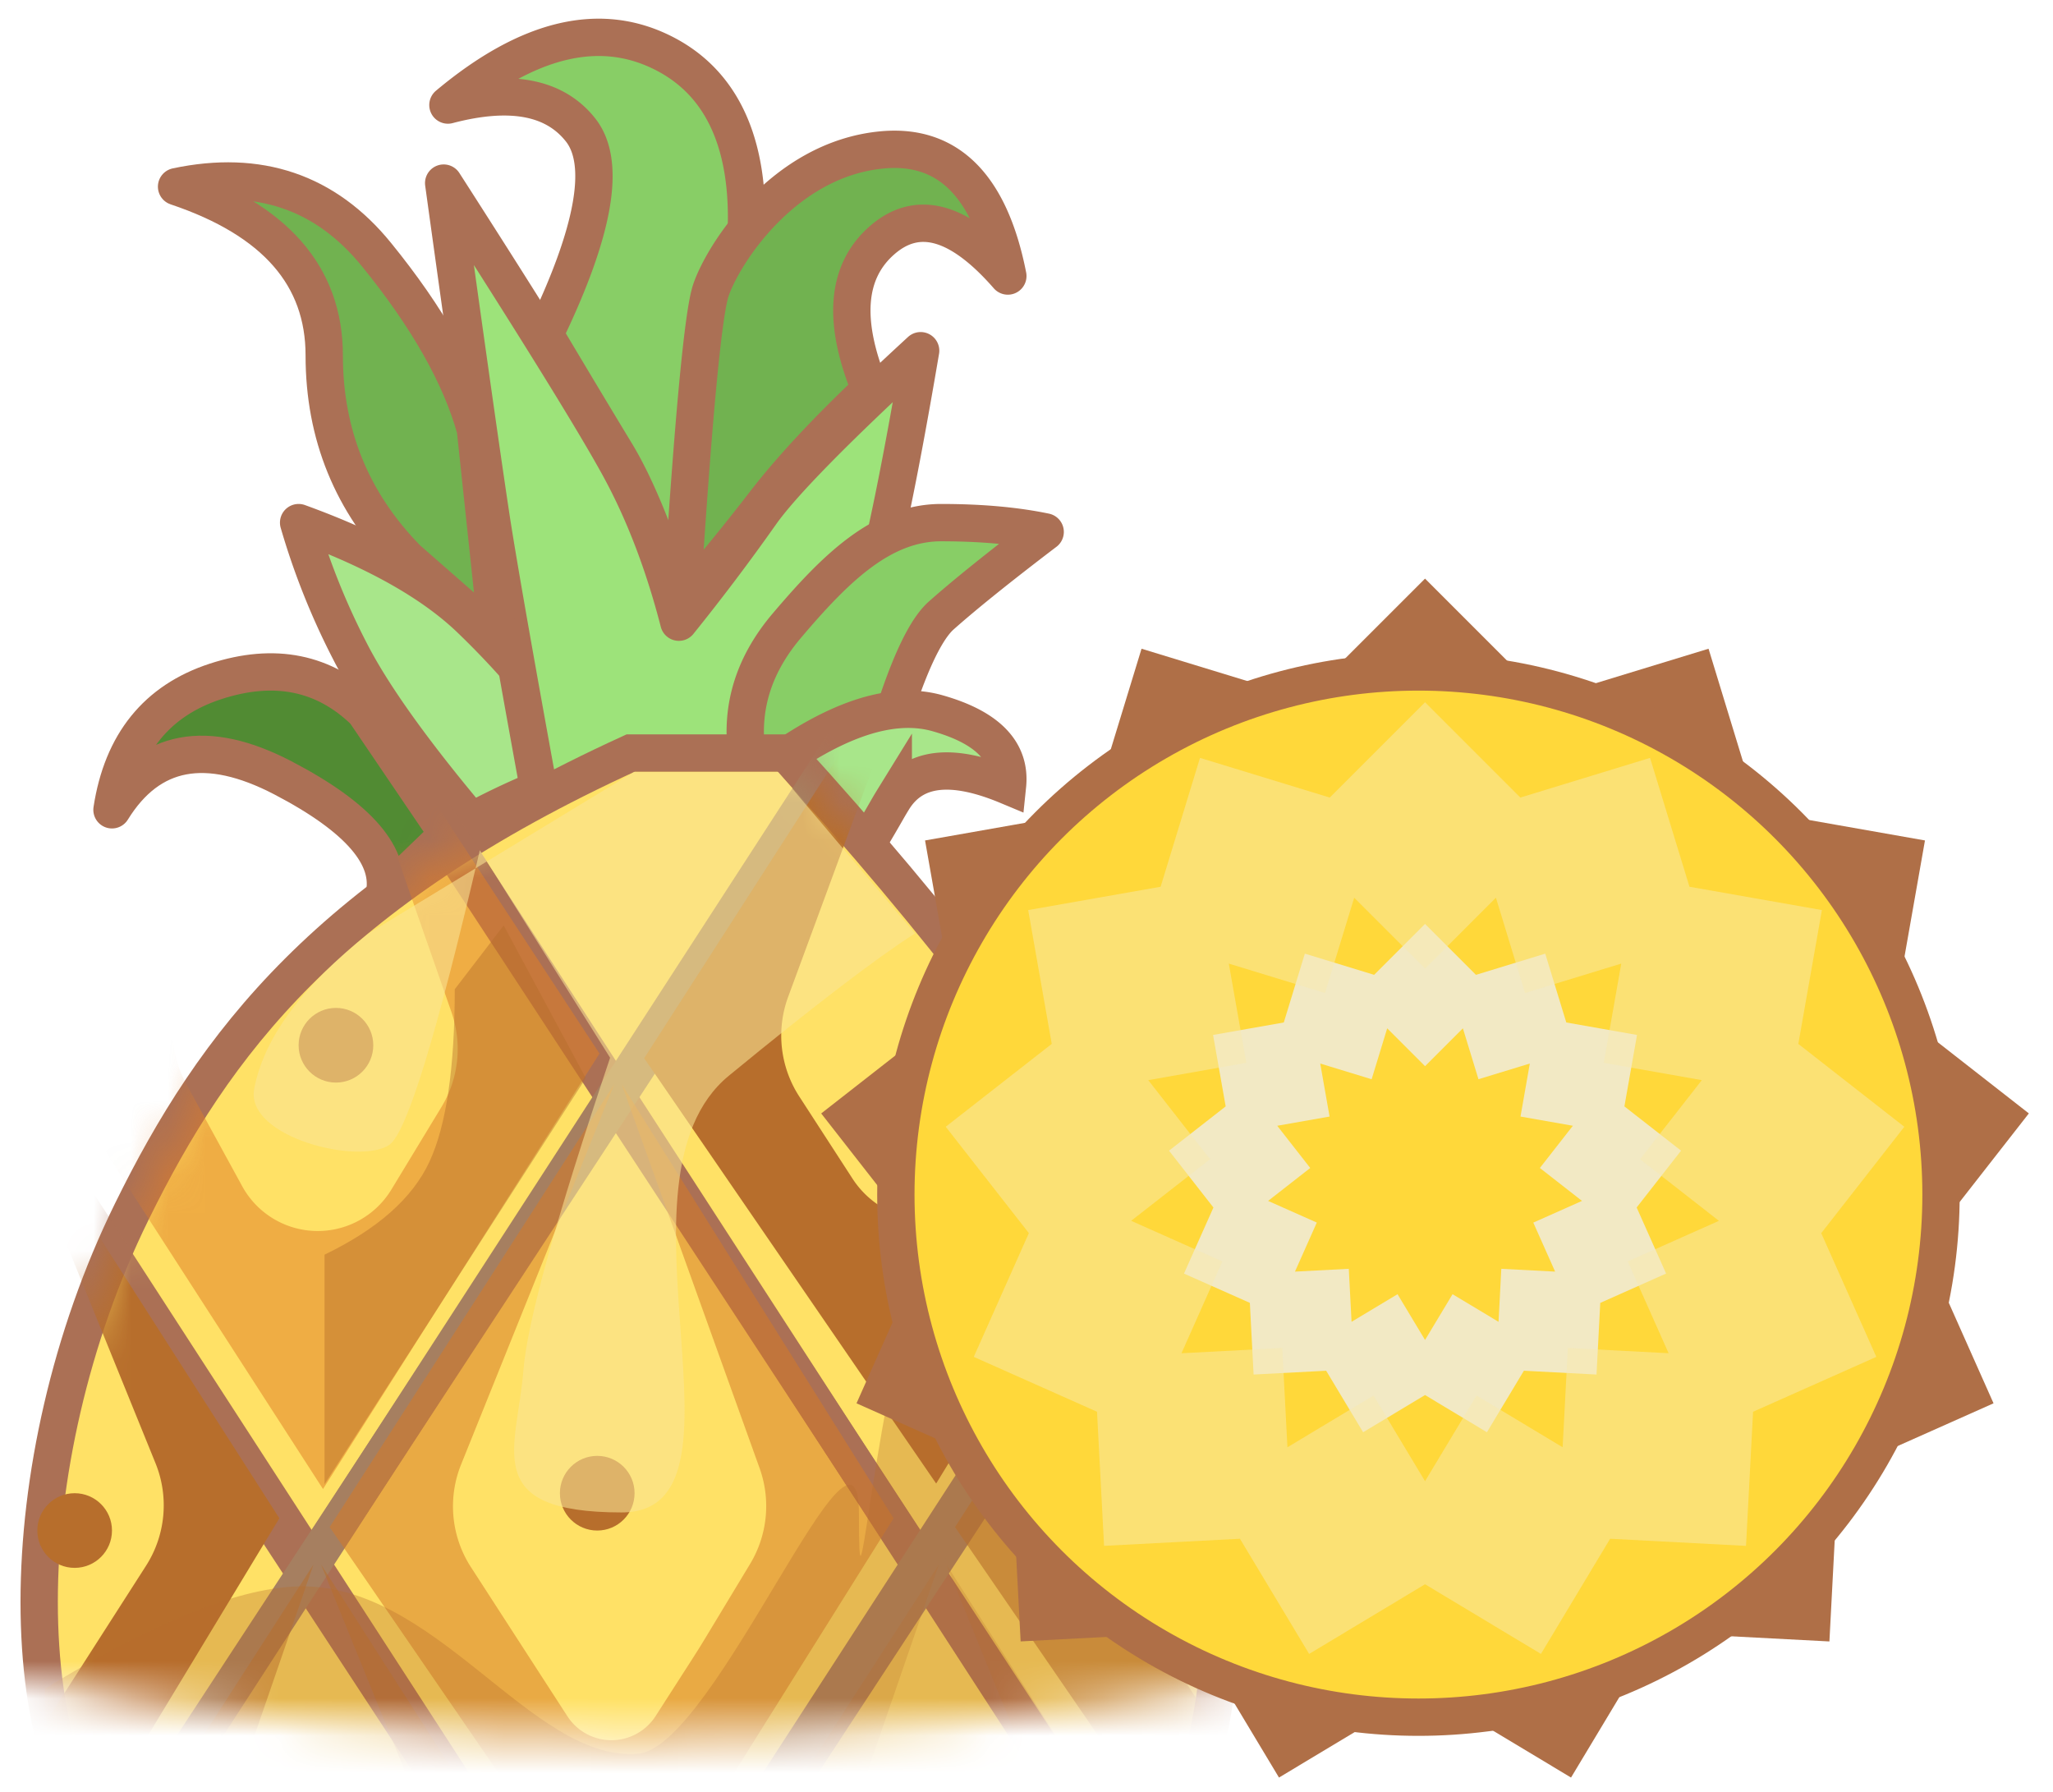 <svg xmlns="http://www.w3.org/2000/svg" xmlns:xlink="http://www.w3.org/1999/xlink" width="55" height="48" viewBox="0 0 55 48">
    <defs>
        <path id="a" d="M0 0h60v60H0z"/>
        <path id="c" d="M0 0h52v51h-9.378c-5.289 1.02-10.83 1.53-16.622 1.53S14.696 52.02 9.466 51H0V0z"/>
        <path id="e" d="M20.056.172h-4.16C7.776 3.883 4.731 7.98 2.528 12.462c-3.304 6.722-3.305 15.235 0 17.73 3.306 2.494 23.637 2.326 26.863 0 3.225-2.326 3.045-12.347 0-17.73-2.03-3.59-5.142-7.686-9.335-12.29z"/>
    </defs>
    <g fill="none" fill-rule="evenodd" transform="translate(-4 -7)">
        <mask id="b" fill="#fff">
            <use xlink:href="#a"/>
        </mask>
        <g mask="url(#b)">
            <g transform="translate(-5 1)">
                <mask id="d" fill="#fff">
                    <use xlink:href="#c"/>
                </mask>
                <g mask="url(#d)">
                    <g transform="translate(10 7)">
                        <path fill="#A8E68A" stroke="#AB7055" stroke-linecap="round" stroke-linejoin="round" d="M15 19.737a22.494 22.494 0 0 0-3.372-4.128C10.606 14.617 9.063 13.748 7 13a19.102 19.102 0 0 0 1.374 3.442c.595 1.167 1.68 2.686 3.254 4.558a19.68 19.68 0 0 1 1.645-.79A6.589 6.589 0 0 1 15 19.738z"/>
                        <g stroke="#AB7055">
                            <path fill="#9DE37A" stroke-linecap="round" stroke-linejoin="round" d="M13.62 21.17c-.802-4.38-1.294-7.18-1.478-8.402-.25-1.662-.669-4.616-1.256-8.863 2.526 3.935 4.108 6.494 4.746 7.676.638 1.183 1.157 2.545 1.555 4.086a56.634 56.634 0 0 0 2.188-2.899c.559-.797 1.988-2.255 4.289-4.373-.705 4.155-1.27 6.684-1.695 7.585-.425.901-1.071 2.631-1.938 5.19-1.58-.774-2.792-1.16-3.64-1.16-.847 0-1.77.386-2.772 1.16z"/>
                            <path fill="#518B33" stroke-linecap="round" stroke-linejoin="round" d="M8.769 18.06c-1.084-1.052-2.415-1.321-3.993-.807-1.578.515-2.503 1.662-2.776 3.44 1.01-1.635 2.537-1.92 4.579-.856S9.525 21.956 9.29 23L11 21.35l-2.231-3.29z"/>
                            <path fill="#88CE66" stroke-linecap="round" stroke-linejoin="round" d="M22.153 21c.747-3.116 1.434-4.953 2.061-5.511.628-.558 1.557-1.305 2.786-2.24-.797-.166-1.725-.249-2.786-.249-1.59 0-2.831 1.221-4.139 2.765-.872 1.029-1.23 2.158-1.075 3.389.519.051 1.06.238 1.624.561A5.8 5.8 0 0 1 22.154 21z"/>
                            <path fill="#71B250" stroke-linecap="round" stroke-linejoin="round" d="M9.913 13.975c-1.484-1.51-2.227-3.328-2.227-5.455 0-2.128-1.318-3.635-3.956-4.52 2.204-.467 3.99.14 5.356 1.82 1.366 1.68 2.25 3.24 2.65 4.68l.594 5.59-2.417-2.115z"/>
                            <path fill="#88CE66" stroke-linecap="round" stroke-linejoin="round" d="M13.592 7.955c1.339-2.768 1.659-4.594.96-5.476-.698-.883-1.882-1.104-3.552-.665C13.167 0 15.112-.453 16.835.454c2.584 1.36 2.34 4.757 1.857 7.035-.321 1.519-.803 4.176-1.445 7.971-.602-1.954-1.183-3.394-1.744-4.32a463.593 463.593 0 0 1-1.911-3.185z"/>
                            <path fill="#71B250" stroke-linecap="round" stroke-linejoin="round" d="M18.042 6.784c.311-.94 1.93-3.517 4.586-3.768 1.77-.167 2.895.959 3.372 3.378-1.29-1.478-2.413-1.797-3.372-.956-.958.84-1.063 2.172-.314 3.997-1.197 1.134-2.141 2.15-2.834 3.05a60.44 60.44 0 0 1-2.227 2.72c.318-4.988.581-7.795.789-8.421z"/>
                            <path fill="#A8E68A" d="M19 20.047c2.07-1.676 3.776-2.323 5.119-1.94 1.343.381 1.967 1.028 1.872 1.94-1.501-.627-2.52-.504-3.06.367a9.685 9.685 0 0 0-.172.29c-.28.49-.537.922-.774 1.296-.36-.347-.766-.692-1.217-1.034-.452-.343-1.04-.65-1.768-.92z"/>
                        </g>
                        <g transform="translate(0 19)">
                            <mask id="f" fill="#fff">
                                <use xlink:href="#e"/>
                            </mask>
                            <use fill="#FFE166" stroke="#AB7055" xlink:href="#e"/>
                            <g mask="url(#f)">
                                <g stroke="#AB7055">
                                    <path d="M10.647-23.775l49.373 76.22-10.63 8.748-50.416-76.987z"/>
                                    <path d="M22.068-32l49.374 76.22-10.63 8.748L10.395-24.02zM-1.59-17.045l49.373 76.22-10.63 8.748-50.416-76.987z"/>
                                    <path d="M-15.459-13.306l49.374 76.22-10.63 8.748-50.416-76.988z"/>
                                    <path d="M-29.327-8.82L20.046 67.4l-10.63 8.749L-41-.84z"/>
                                </g>
                                <path stroke="#A67F60" d="M20.353-23.775l-49.373 76.22 10.63 8.748 50.416-76.987z"/>
                                <path stroke="#A67F60" d="M8.932-32l-49.374 76.22 10.63 8.748L20.605-24.02zM32.59-17.045l-49.373 76.22 10.63 8.748L44.263-9.064z"/>
                                <path stroke="#A67F60" d="M46.459-13.306l-49.374 76.22 10.63 8.748L58.132-5.326z"/>
                                <path stroke="#A67F60" d="M60.327-8.82L10.954 67.4l10.63 8.749L72-.84z"/>
                                <path fill="#E07F27" d="M7.653-3.442L-.13 7.826l7.783 12.062L15.06 8.223 7.41-3.442 11.094 7.11a3 3 0 0 1-.267 2.544l-1.342 2.212a2.307 2.307 0 0 1-3.996-.089L3.994 9.045a3 3 0 0 1-.169-2.515l3.828-9.972z" opacity=".53"/>
                                <path fill="#B76E2C" d="M23.883-3.519L16.258 8.347l7.822 11.394 7.427-12.13-7.427-11.13 3.597 9.854a3 3 0 0 1-.186 2.47l-1.43 2.611a2.46 2.46 0 0 1-4.223.156l-1.426-2.2a3 3 0 0 1-.297-2.67l3.768-10.22z"/>
                                <path fill="#B76E2C" d="M32.21 9.043l-7.625 11.865 7.822 11.394 7.427-12.13-7.427-11.13 4.063 11.13-4.063 7.422-3.668-5.662a3 3 0 0 1-.297-2.668l3.767-10.221z" opacity=".608"/>
                                <path fill="#D67A26" d="M15.456 9.043L7.832 20.908l7.822 11.394 7.285-11.63-7.285-11.63L19.35 19.33a3 3 0 0 1-.255 2.565l-1.188 1.967a23 23 0 0 1-.336.54l-1.007 1.568a1.406 1.406 0 0 1-2.364.004l-2.584-3.994a3 3 0 0 1-.263-2.75l4.102-10.186z" opacity=".53"/>
                                <path fill="#B76E2C" d="M-1.155 9.043l-7.469 11.592 8.116 11.593 6.992-11.556-7.442-11.63 4.124 10.154a3 3 0 0 1-.254 2.748l-3.42 5.335-4.66-6.607 4.013-11.63z"/>
                                <path fill="#B76E2C" d="M7.4 21.907L-.068 33.499l8.116 11.593 6.991-11.556-7.441-11.63L12.307 33.5l-4.26 6.644-4.66-6.607z" opacity=".508"/>
                                <path fill="#B76E2C" d="M24.154 21.907l-7.47 11.592 8.117 11.593 6.991-11.556-7.441-11.63L29.06 33.5l-4.26 6.644-4.66-6.607z" opacity=".224"/>
                            </g>
                        </g>
                        <circle cx="8" cy="27" r="1" fill="#B76E2C"/>
                        <circle cx="15" cy="39" r="1" fill="#B76E2C"/>
                        <circle cx="24" cy="28" r="1" fill="#B76E2C"/>
                        <circle cx="31" cy="39" r="1" fill="#B76E2C"/>
                        <circle cx="1" cy="40" r="1" fill="#B76E2C"/>
                    </g>
                    <path fill="#B76E2C" d="M10.2 51.24c2.849-1.747 5.078-2.66 6.689-2.74 3.766-.185 6.33 4.721 9.207 4.48 2.06-.174 5.915-10.005 5.915-6.42 0 3.393.204-1.543 1.611-6.84.43-1.62 1.39-3.632 2.878-6.04 2.926 4.087 4.555 7.185 4.889 9.295.5 3.165 1.9 11.765-2.606 13.77-4.505 2.005-24.76 1.75-26.672 0-1.274-1.167-1.911-3.002-1.911-5.505z" opacity=".342"/>
                    <path fill="#FAE696" fill-opacity=".575" d="M18.872 31.005c-1.777 1.41-2.797 2.795-3.061 4.155-.254 1.308 2.833 2.06 3.622 1.505.466-.328 1.273-2.958 2.422-7.89l3.49 5.56c-1.448 4.299-2.222 7.09-2.323 8.375-.163 2.085-1.194 3.805 2.628 3.805s-.545-8.89 2.878-11.7c2.281-1.873 3.942-3.143 4.983-3.81L29.85 26.68h-3.867z"/>
                    <path fill="#B76E2C" d="M17.694 45.76v-6.15c1.423-.687 2.36-1.517 2.811-2.49.452-.974.678-2.514.678-4.62l1.311-1.71 2.2 4.09-7 10.88z" opacity=".45"/>
                </g>
            </g>
            <g transform="translate(26 22)">
                <path fill="#AF6F47" d="M12.96 3.716L16.177.5l3.216 3.216 4.379-1.338L25.1 6.726l4.47.788-.796 4.516 3.579 2.796-2.805 3.59 1.859 4.176-4.16 1.853-.237 4.526-4.587-.24-2.335 3.886-3.912-2.35-3.912 2.35L9.93 28.73l-4.587.24-.237-4.525-4.16-1.853 1.86-4.175L0 14.827l3.579-2.797-.797-4.516 4.47-.788 1.33-4.348 4.378 1.338zm.825 3.38l-.983 3.218-3.248-.993.59 3.348-3.308.584 2.085 2.669-2.662 2.08 3.078 1.37-1.38 3.098 3.4-.179.176 3.351 2.907-1.746 1.737 2.891 1.737-2.891 2.907 1.746.176-3.35 3.4.178-1.38-3.099 3.078-1.37-2.662-2.08 2.085-2.668-3.309-.584.59-3.348-3.247.993-.983-3.218-2.392 2.392-2.392-2.392z"/>
                <circle cx="16" cy="17" r="14" fill="#FFD83A" stroke="#AF6F47"/>
                <path fill="#F2E9C4" d="M14.813 11.114l1.364-1.364 1.364 1.364 1.856-.568.564 1.844 1.895.334-.338 1.914 1.518 1.186-1.19 1.522.789 1.77-1.764.786-.1 1.919-1.946-.102-.99 1.648-1.658-.997-1.659.997-.99-1.648-1.944.102-.1-1.92-1.765-.784.789-1.77-1.19-1.523 1.518-1.186-.338-1.914 1.895-.334.564-1.844 1.856.568zm.35 1.433l-.417 1.364-1.377-.421.25 1.42-1.402.247.884 1.131-1.129.882 1.305.58-.585 1.314 1.442-.075.074 1.42 1.232-.74.737 1.226.737-1.226 1.232.74.074-1.42 1.442.075-.585-1.313 1.305-.581-1.129-.882.884-1.131-1.403-.247.25-1.42-1.376.42-.417-1.363-1.014 1.014-1.014-1.014z"/>
                <path fill="#F7E8AD" d="M13.624 6.365l2.553-2.553 2.553 2.553 3.475-1.063 1.056 3.452 3.548.625-.632 3.585 2.84 2.22-2.226 2.85 1.476 3.314-3.302 1.47-.189 3.593-3.64-.191-1.854 3.085-3.105-1.866-3.105 1.866-1.854-3.085-3.64.19-.189-3.592-3.302-1.47 1.476-3.315-2.227-2.85 2.84-2.219-.631-3.585 3.548-.625 1.055-3.452 3.476 1.063zm.655 2.683l-.781 2.553-2.578-.788.469 2.658-2.627.464 1.655 2.118-2.113 1.65 2.443 1.088-1.095 2.46 2.7-.142.139 2.66 2.307-1.386 1.379 2.295 1.38-2.295 2.306 1.386.14-2.66 2.699.141-1.095-2.459 2.443-1.087-2.113-1.651 1.655-2.118-2.627-.464.469-2.658-2.578.788-.78-2.553-1.899 1.898-1.898-1.898z" opacity=".503"/>
            </g>
        </g>
    </g>
</svg>
